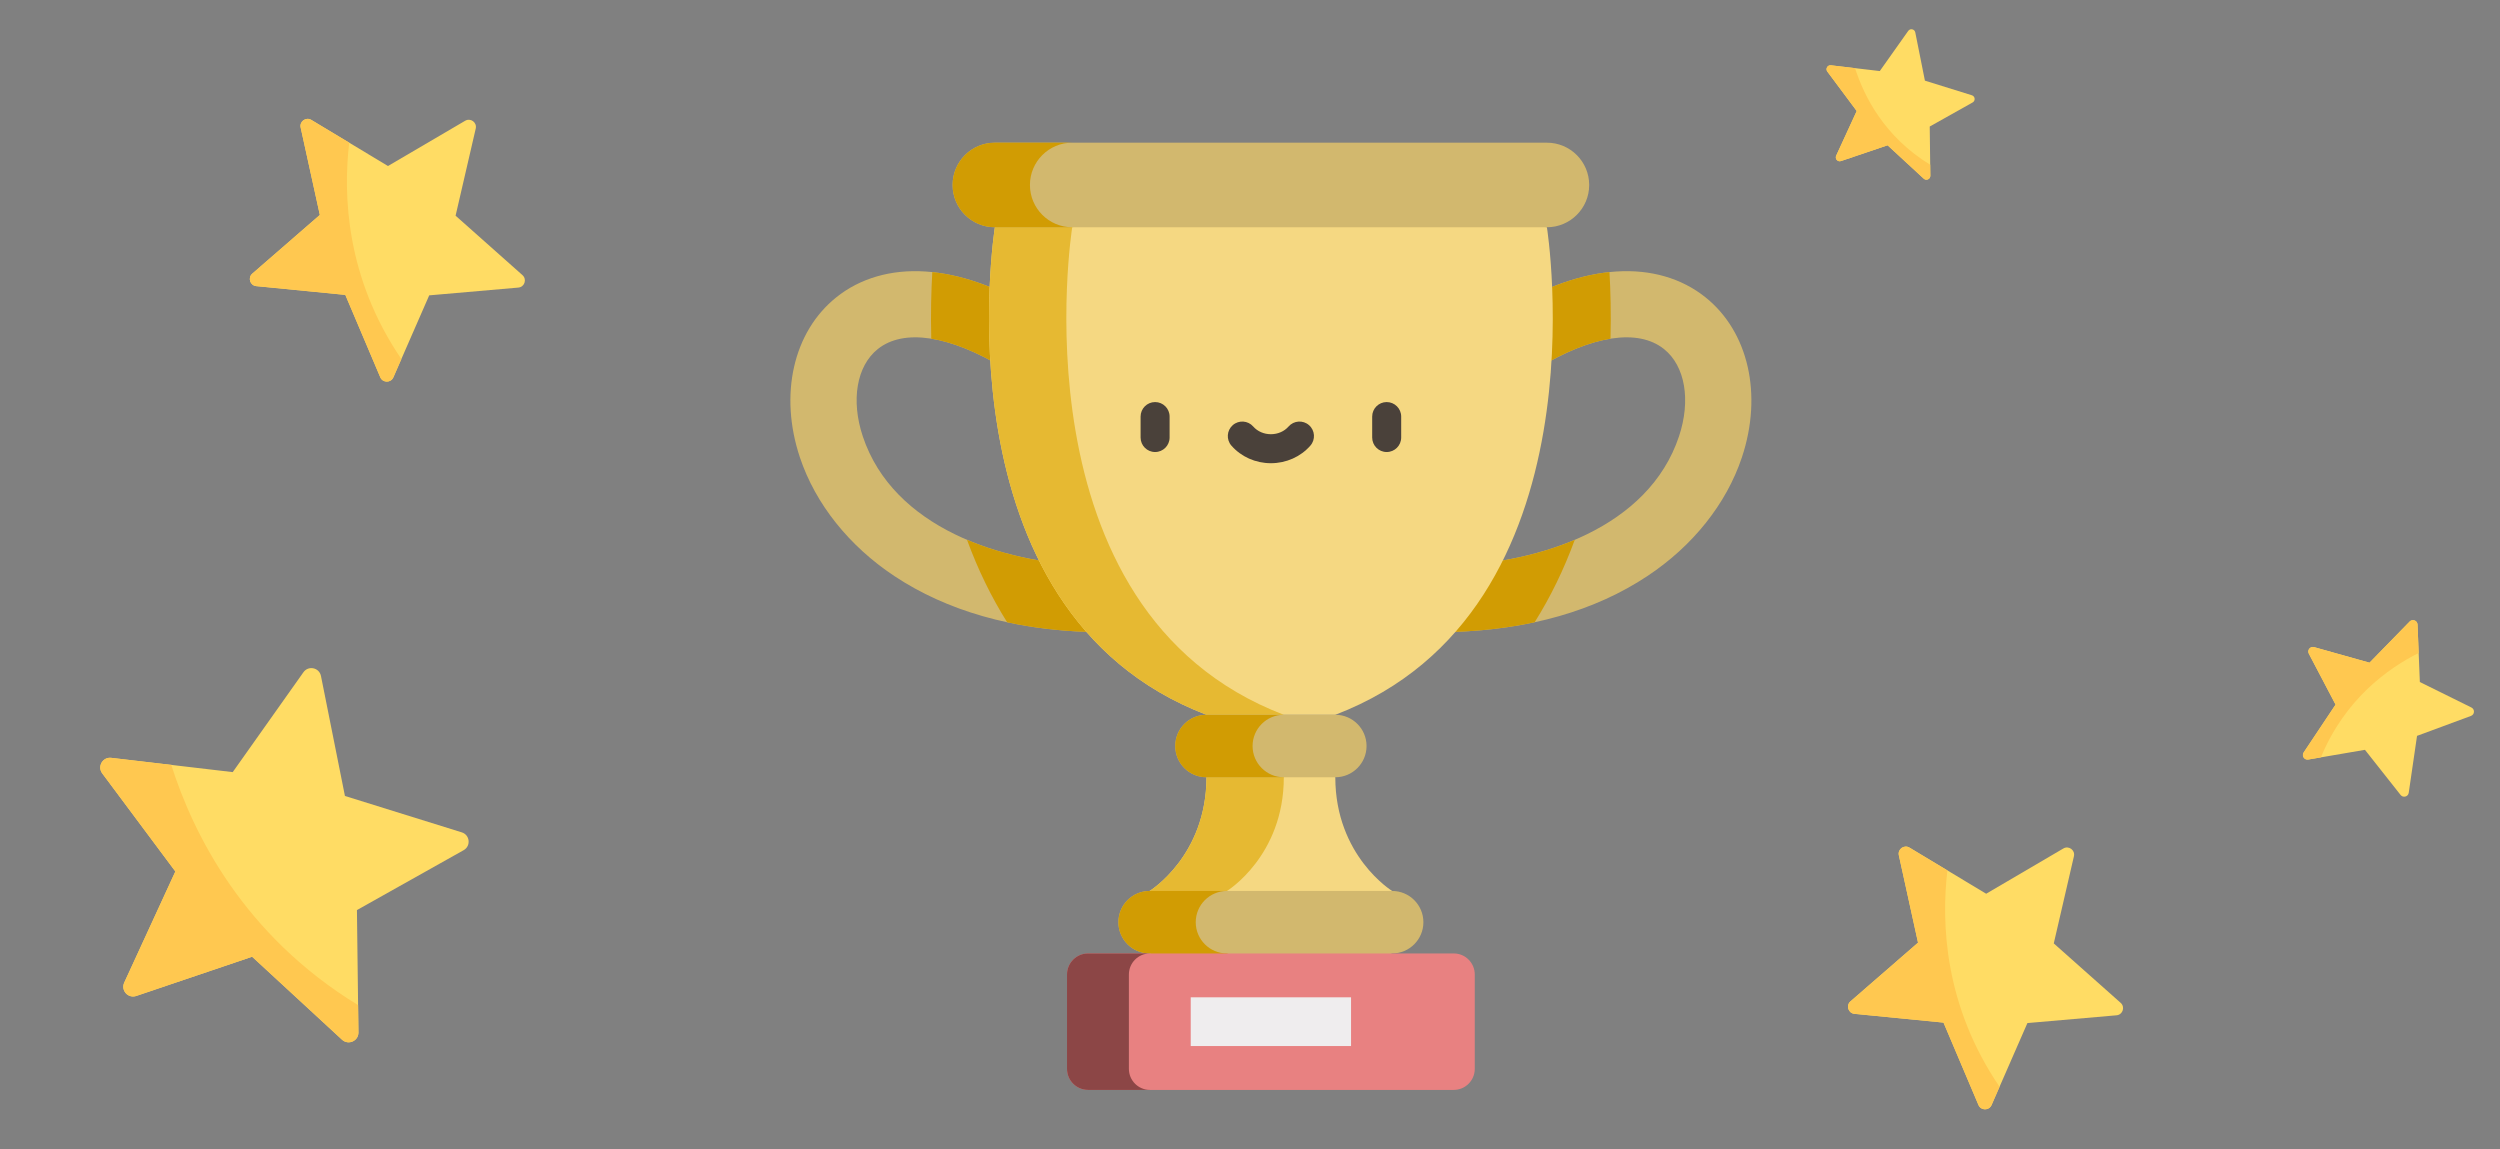 <svg width="718" height="330" viewBox="0 0 718 330" fill="none" xmlns="http://www.w3.org/2000/svg">
<rect x="0" y="0" width="718" height="330" fill="#808080" stroke="none"/>
<g clip-path="url(#clip0)">
<path d="M383.501 223.227C383.501 245.861 399.826 255.885 399.826 255.885L365 264.857L330.174 255.884C330.174 255.884 346.498 245.861 346.498 223.227L365 214.255L383.501 223.227Z" fill="#F5D882"/>
<path d="M352.387 255.884C352.387 255.884 368.711 245.861 368.711 223.227L376.106 219.64L365 214.255L346.498 223.227C346.498 245.861 330.174 255.885 330.174 255.885L365 264.857L376.107 261.995L352.387 255.884Z" fill="#E6B932"/>
<path d="M313.31 181.513C313.212 181.513 313.114 181.511 313.016 181.508C290.824 180.834 271.939 175.435 256.887 165.459C243.823 156.8 234.18 144.697 229.735 131.376C223.713 113.333 227.824 95.276 240.206 85.373C247.052 79.899 255.889 77.338 265.767 77.972C275.745 78.611 286.622 82.453 298.098 89.391C302.599 92.112 304.041 97.966 301.32 102.467C298.599 106.968 292.744 108.41 288.244 105.689C272.701 96.291 259.528 94.309 252.102 100.247C246.023 105.108 244.335 114.961 247.801 125.347C256.533 151.512 287.512 161.681 313.594 162.472C318.851 162.631 322.983 167.022 322.824 172.279C322.666 177.438 318.435 181.513 313.31 181.513Z" fill="#D2B86E"/>
<path d="M416.69 181.513C416.787 181.513 416.885 181.511 416.984 181.508C439.175 180.834 458.06 175.435 473.113 165.459C486.177 156.8 495.82 144.696 500.266 131.375C506.287 113.332 502.177 95.275 489.794 85.372C482.949 79.899 474.112 77.338 464.234 77.972C454.256 78.611 443.379 82.453 431.903 89.391C427.402 92.112 425.96 97.966 428.681 102.467C431.402 106.968 437.257 108.41 441.757 105.689C457.3 96.291 470.473 94.309 477.899 100.247C483.978 105.108 485.666 114.96 482.2 125.347C473.468 151.512 442.489 161.68 416.407 162.472C411.15 162.631 407.018 167.022 407.177 172.279C407.333 177.438 411.564 181.513 416.69 181.513Z" fill="#D2B86E"/>
<path d="M313.593 162.472C301.802 162.114 289.01 159.839 277.725 155.037C280.878 163.625 284.732 171.524 289.254 178.715C296.682 180.318 304.611 181.254 313.015 181.509C313.114 181.512 313.212 181.514 313.31 181.514C318.435 181.514 322.666 177.438 322.823 172.28C322.983 167.022 318.851 162.631 313.593 162.472Z" fill="#D19C03"/>
<path d="M301.32 102.466C304.041 97.965 302.598 92.111 298.098 89.39C287.381 82.911 277.187 79.134 267.758 78.143C267.449 83.505 267.269 90.011 267.459 97.273C273.55 98.251 280.61 101.074 288.244 105.688C292.744 108.41 298.599 106.968 301.32 102.466Z" fill="#D19C03"/>
<path d="M452.274 155.037C440.989 159.839 428.197 162.115 416.407 162.472C411.15 162.632 407.018 167.022 407.177 172.279C407.334 177.438 411.564 181.513 416.69 181.513C416.788 181.513 416.886 181.511 416.984 181.509C425.389 181.254 433.318 180.317 440.746 178.714C445.267 171.524 449.121 163.624 452.274 155.037Z" fill="#D19C03"/>
<path d="M428.68 102.465C431.401 106.967 437.256 108.409 441.756 105.687C449.39 101.071 456.45 98.249 462.541 97.272C462.731 90.01 462.551 83.504 462.242 78.142C452.814 79.134 442.619 82.91 431.902 89.389C427.401 92.111 425.959 97.965 428.68 102.465Z" fill="#D19C03"/>
<path d="M285.728 65.267C285.728 65.267 268.14 175.354 346.498 205.283H383.501C461.86 175.354 444.272 65.267 444.272 65.267L365 53.123L285.728 65.267Z" fill="#F5D882"/>
<path d="M307.941 65.267L376.107 54.825L365 53.124L285.728 65.267C285.728 65.267 268.14 175.354 346.498 205.283H368.711C290.353 175.354 307.941 65.267 307.941 65.267Z" fill="#E6B932"/>
<path d="M331.744 129.821C329.444 129.821 327.579 127.957 327.579 125.656V119.638C327.579 117.338 329.444 115.473 331.744 115.473C334.044 115.473 335.909 117.338 335.909 119.638V125.656C335.909 127.957 334.044 129.821 331.744 129.821Z" fill="#4A413A"/>
<path d="M398.256 129.821C395.956 129.821 394.091 127.957 394.091 125.656V119.638C394.091 117.338 395.956 115.473 398.256 115.473C400.556 115.473 402.421 117.338 402.421 119.638V125.656C402.421 127.957 400.556 129.821 398.256 129.821Z" fill="#4A413A"/>
<path d="M365 133.034C360.599 133.034 356.464 131.192 353.656 127.979C352.142 126.247 352.319 123.616 354.051 122.102C355.783 120.588 358.414 120.764 359.927 122.496C361.154 123.899 363.002 124.704 364.999 124.704C366.997 124.704 368.845 123.899 370.071 122.496C371.586 120.764 374.217 120.588 375.948 122.102C377.68 123.616 377.857 126.247 376.343 127.979C373.535 131.192 369.401 133.034 365 133.034Z" fill="#4A413A"/>
<path d="M383.501 205.282H346.498C341.543 205.282 337.526 209.299 337.526 214.255C337.526 219.21 341.543 223.227 346.498 223.227H383.501C388.456 223.227 392.473 219.21 392.473 214.255C392.473 209.3 388.456 205.282 383.501 205.282Z" fill="#D2B86E"/>
<path d="M359.74 214.255C359.74 209.3 363.757 205.282 368.712 205.282H346.499C341.544 205.282 337.527 209.299 337.527 214.255C337.527 219.21 341.544 223.227 346.499 223.227H368.712C363.756 223.227 359.74 219.21 359.74 214.255Z" fill="#D19C03"/>
<path d="M399.826 255.884H330.174C325.219 255.884 321.202 259.901 321.202 264.856C321.202 269.811 325.218 273.829 330.174 273.829L365 286.427L399.826 273.829C404.781 273.829 408.798 269.811 408.798 264.856C408.798 259.902 404.781 255.884 399.826 255.884Z" fill="#D2B86E"/>
<path d="M352.387 273.829C347.432 273.829 343.415 269.813 343.415 264.857C343.415 259.902 347.432 255.884 352.387 255.884H330.174C325.219 255.884 321.202 259.901 321.202 264.857C321.202 269.812 325.219 273.829 330.174 273.829L365 286.427L376.107 282.409L352.387 273.829Z" fill="#D19C03"/>
<path d="M444.272 40.98H285.728C279.021 40.98 273.584 46.417 273.584 53.124C273.584 59.831 279.021 65.267 285.728 65.267H444.272C450.979 65.267 456.416 59.831 456.416 53.124C456.415 46.417 450.978 40.98 444.272 40.98Z" fill="#D2B86E"/>
<path d="M295.798 53.123C295.798 46.417 301.234 40.98 307.941 40.98H285.728C279.022 40.98 273.585 46.416 273.585 53.123C273.585 59.83 279.021 65.267 285.728 65.267H307.941C301.234 65.267 295.798 59.83 295.798 53.123Z" fill="#D19C03"/>
<path d="M417.509 273.829H312.49C309.153 273.829 306.448 276.535 306.448 279.872V306.977C306.448 310.314 309.153 313.02 312.49 313.02H417.509C420.847 313.02 423.552 310.314 423.552 306.977V279.872C423.552 276.535 420.847 273.829 417.509 273.829Z" fill="#E88181"/>
<path d="M324.218 306.977V279.872C324.218 276.535 326.923 273.829 330.261 273.829H312.49C309.153 273.829 306.447 276.535 306.447 279.872V306.977C306.447 310.314 309.153 313.02 312.49 313.02H330.261C326.923 313.02 324.218 310.314 324.218 306.977Z" fill="#8C4646"/>
<path d="M388.021 286.428H341.976V300.423H388.021V286.428Z" fill="#EFEDEE"/>
</g>
<g clip-path="url(#clip1)">
<path d="M133.598 34.682L111.429 47.68L89.406 34.437C87.864 33.51 85.96 34.876 86.347 36.634L91.858 61.734L72.457 78.587C71.099 79.767 71.811 82 73.601 82.176L99.176 84.691L109.21 108.35C109.912 110.006 112.255 110.019 112.976 108.371L123.271 84.825L148.872 82.594C150.665 82.437 151.401 80.213 150.056 79.018L130.844 61.95L136.633 36.913C137.038 35.16 135.15 33.772 133.598 34.682Z" fill="#FFDC64"/>
<path d="M89.406 34.437C87.864 33.51 85.96 34.876 86.347 36.634L91.858 61.734L72.457 78.587C71.099 79.767 71.811 82 73.601 82.176L99.176 84.691L109.21 108.35C109.912 110.006 112.255 110.019 112.976 108.371L115.274 103.115C99.439 79.894 98.502 56.208 100.295 40.985L89.406 34.437Z" fill="#FFC850"/>
</g>
<g clip-path="url(#clip2)">
<path d="M592.598 243.682L570.429 256.68L548.406 243.437C546.864 242.51 544.961 243.876 545.346 245.634L550.858 270.734L531.457 287.587C530.099 288.767 530.811 291 532.601 291.176L558.176 293.691L568.21 317.35C568.912 319.006 571.255 319.019 571.976 317.371L582.271 293.825L607.872 291.593C609.665 291.437 610.401 289.213 609.056 288.018L589.844 270.95L595.633 245.913C596.038 244.16 594.15 242.772 592.598 243.682Z" fill="#FFDC64"/>
<path d="M548.406 243.437C546.864 242.51 544.961 243.876 545.346 245.634L550.858 270.734L531.457 287.587C530.099 288.767 530.811 291 532.601 291.176L558.176 293.691L568.21 317.35C568.912 319.006 571.255 319.019 571.976 317.371L574.274 312.115C558.439 288.894 557.502 265.208 559.295 249.985L548.406 243.437Z" fill="#FFC850"/>
</g>
<g clip-path="url(#clip3)">
<path d="M709.788 203.193L694.981 195.877L694.317 179.373C694.27 178.218 692.864 177.678 692.057 178.506L680.522 190.328L664.621 185.859C663.508 185.546 662.56 186.717 663.098 187.741L670.777 202.364L661.614 216.106C660.972 217.068 661.793 218.331 662.933 218.136L679.213 215.351L689.45 228.313C690.167 229.22 691.622 228.83 691.789 227.686L694.171 211.342L709.662 205.611C710.747 205.21 710.825 203.706 709.788 203.193Z" fill="#FFDC64"/>
<path d="M694.317 179.373C694.27 178.218 692.864 177.678 692.057 178.506L680.522 190.328L664.621 185.859C663.508 185.546 662.56 186.717 663.098 187.741L670.777 202.364L661.614 216.106C660.972 217.068 661.793 218.331 662.933 218.136L666.566 217.514C673.446 200.812 685.836 191.945 694.645 187.533L694.317 179.373Z" fill="#FFC850"/>
</g>
<g clip-path="url(#clip4)">
<path d="M87.144 193.069L66.837 221.751L31.934 217.65C29.49 217.363 27.888 220.138 29.359 222.111L50.362 250.287L35.676 282.214C34.648 284.45 36.792 286.831 39.122 286.042L72.41 274.774L98.237 298.607C100.045 300.276 102.972 298.972 102.942 296.512L102.512 261.372L133.159 244.174C135.305 242.97 134.97 239.783 132.621 239.052L99.067 228.602L92.182 194.14C91.7 191.727 88.566 191.061 87.144 193.069Z" fill="#FFDC64"/>
<path d="M31.934 217.65C29.49 217.363 27.888 220.138 29.359 222.111L50.362 250.287L35.676 282.214C34.648 284.45 36.792 286.831 39.122 286.042L72.41 274.774L98.237 298.607C100.045 300.276 102.972 298.972 102.942 296.512L102.846 288.669C70.037 268.649 55.53 239.658 49.192 219.678L31.934 217.65Z" fill="#FFC850"/>
</g>
<g clip-path="url(#clip5)">
<path d="M548.04 8.874L539.875 20.407L525.841 18.758C524.858 18.642 524.214 19.758 524.805 20.551L533.25 31.881L527.345 44.718C526.932 45.617 527.794 46.575 528.731 46.257L542.115 41.727L552.5 51.31C553.227 51.981 554.404 51.457 554.392 50.467L554.219 36.338L566.542 29.423C567.405 28.939 567.27 27.657 566.326 27.363L552.834 23.161L550.066 9.304C549.872 8.334 548.611 8.066 548.04 8.874Z" fill="#FFDC64"/>
<path d="M525.841 18.758C524.858 18.642 524.214 19.758 524.805 20.551L533.25 31.881L527.345 44.718C526.932 45.617 527.794 46.575 528.731 46.257L542.115 41.727L552.5 51.31C553.227 51.981 554.404 51.457 554.392 50.467L554.353 47.314C541.161 39.264 535.328 27.607 532.78 19.573L525.841 18.758Z" fill="#FFC850"/>
</g>
<defs>
<clipPath id="clip0">
<rect x="227" y="39" width="276" height="276" fill="white"/>
</clipPath>
<clipPath id="clip1">
<rect x="54" y="56.08" width="79" height="79" transform="rotate(-35.682 54 56.08)" fill="white"/>
</clipPath>
<clipPath id="clip2">
<rect x="513" y="265.08" width="79" height="79" transform="rotate(-35.682 513 265.08)" fill="white"/>
</clipPath>
<clipPath id="clip3">
<rect x="670.192" y="168" width="50.775" height="50.775" transform="rotate(20.995 670.192 168)" fill="white"/>
</clipPath>
<clipPath id="clip4">
<rect y="264.56" width="108.034" height="108.034" transform="rotate(-60 0 264.56)" fill="white"/>
</clipPath>
<clipPath id="clip5">
<rect x="513" y="37.62" width="43.439" height="43.439" transform="rotate(-60 513 37.62)" fill="white"/>
</clipPath>
</defs>
</svg>
